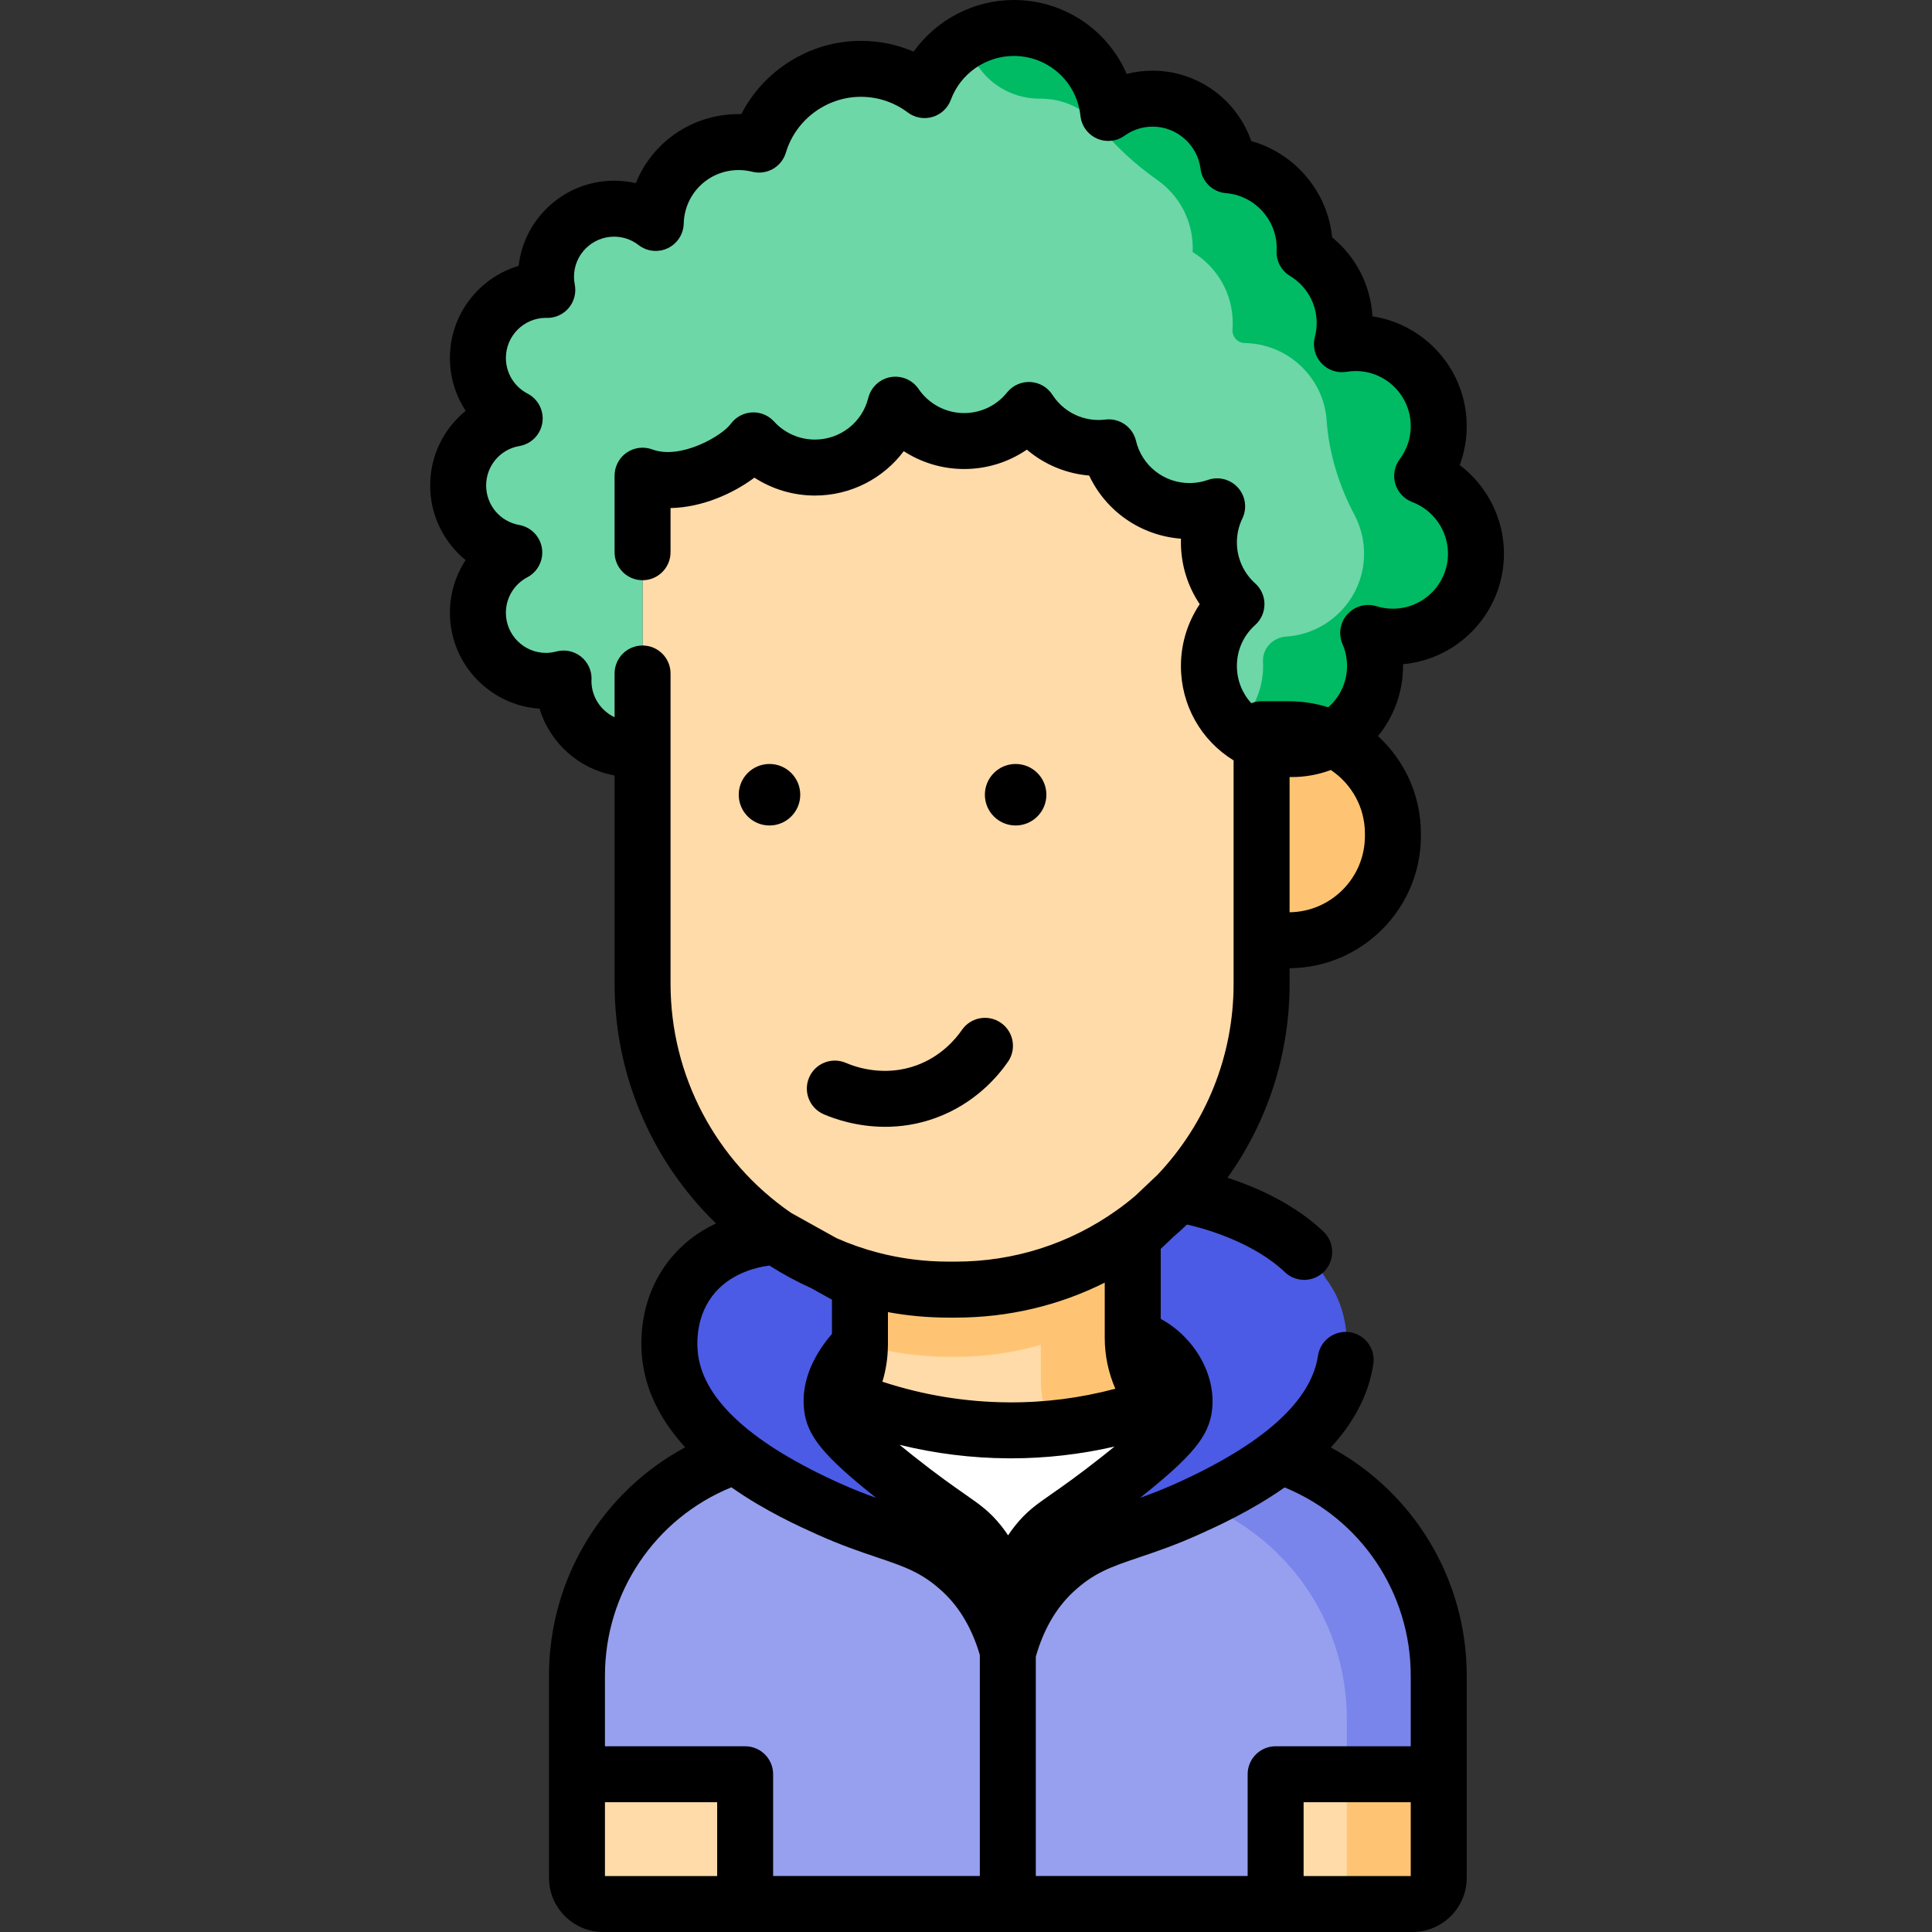 <svg height="512pt" viewBox="-114 0 512 512.001" width="512pt" xmlns="http://www.w3.org/2000/svg"><rect x="-114" y="0" width="512" height="512.001" fill="#333333" stroke="none"/><path d="m211.359 372.059c0-13.793-26.785-24.969-59.824-24.969-33.043 0-59.828 11.176-59.828 24.969 0 13.789 26.785 24.969 59.828 24.969 33.039 0 59.824-11.18 59.824-24.969zm0 0" fill="#4b5be5"/><path d="m267.281 444.074v53.559c0 3.836-3.117 6.949-6.953 6.949h-214.473c-3.836 0-6.953-3.113-6.953-6.949v-53.559c0-27.152 17.84-51.074 43.855-58.816l12.332-3.68c6.258-1.855 11.422-5.91 14.746-11.172 2.598-4.105 4.062-8.938 4.062-14.051v-24.27l72.285-12.855v35.305c0 6.723 2.551 12.984 6.852 17.699 3.156 3.473 7.25 6.113 11.957 7.527l18.441 5.496c26.016 7.742 43.848 31.664 43.848 58.816zm0 0" fill="#ffdba9"/><g fill="#ffc473"><path d="m70.727 392.953c4.805-1.43 8.953-4.156 12.129-7.723l-.098.027c-7.246 2.156-13.855 5.57-19.625 9.961zm0 0"/><path d="m223.434 385.258-18.441-5.496c-4.707-1.414-8.801-4.055-11.957-7.527-4.301-4.715-6.852-10.977-6.852-17.699v-35.305l-72.285 12.855v7.039l47.922-8.523v35.305c0 6.723 2.551 12.984 6.855 17.699 3.152 3.473 7.246 6.113 11.953 7.527l18.441 5.496c26.02 7.742 43.848 31.664 43.848 58.816v49.137h17.41c3.836 0 6.953-3.113 6.953-6.953v-53.555c0-27.152-17.832-51.074-43.848-58.816zm0 0"/><path d="m186.184 319.23v25.395c-13.23 9.414-29.418 14.941-46.891 14.941h-1.969c-8.148 0-16.012-1.195-23.426-3.438v-24.039zm0 0"/></g><path d="m56.289 126.059v-24.156h164.051v158.82c0 44.766-36.293 81.047-81.047 81.047h-1.969c-44.758 0-81.039-36.281-81.039-81.047v-134.664zm0 0" fill="#ffdba9"/><path d="m227.508 249.18h-7.172v-55.93h7.172c15.258 0 27.629 12.371 27.629 27.629v.672c0 15.258-12.371 27.629-27.629 27.629zm0 0" fill="#ffc473"/><path d="m267.281 444.074v26.125h-43.227v34.387h-140.582v-34.387h-44.57v-26.125c0-27.152 17.84-51.074 43.855-58.816l12.332-3.68c6.258-1.855 40.336 3.543 58.066 3.652 15.227.086 47.129-6.883 51.836-5.469l18.441 5.496c26.016 7.742 43.848 31.664 43.848 58.816zm0 0" fill="#96a0ef"/><path d="m223.434 385.258-18.441-5.496c-4.707-1.414-10.418 1.781-13.574-1.691-8.191 2.922-10.352 3.547-20.766 4.562 1.004 1.836-3.387-.57-1.98.973 3.156 3.473 7.25 6.113 11.957 7.527l18.441 5.496c26.016 7.742 43.848 31.664 43.848 58.816v14.754h24.359v-26.125c.004-27.152-17.828-51.074-43.844-58.816zm0 0" fill="#7985eb"/><path d="m198.465 376.793c-1.801 3.027-5.953 7.238-15.77 15.004-15.062 11.895-17.723 11.934-21.965 17.254-.742.93-1.492 1.988-2.223 3.195-2.859 4.715-5.352 11.719-5.352 22.207 0-10.559-2.523-17.57-5.398-22.297-.723-1.168-1.453-2.195-2.176-3.105-4.242-5.32-6.902-5.359-21.961-17.254-12.707-10.051-15.934-14.152-16.852-17.438 1.148-1.215 2.176-2.539 3.066-3.953 10.848 4.391 25.66 8.543 43.391 8.652 15.227.09 28.625-2.84 39.809-6.824 1.582 1.742 3.414 3.285 5.43 4.559zm0 0" fill="#fff"/><path d="m262.891 126.117c2.746-3.676 4.391-8.234 4.391-13.188 0-12.156-9.859-22.016-22.012-22.016-1.246 0-2.453.109-3.641.309.465-1.781.723-3.66.723-5.586 0-7.992-4.262-14.98-10.629-18.84.02-.355.027-.699.027-1.059 0-11.562-8.902-21.027-20.234-21.934-1.273-9.957-9.758-17.656-20.062-17.656-4.387 0-8.438 1.41-11.746 3.785-1.336-12.652-12.035-22.516-25.043-22.516-10.844 0-20.09 6.855-23.637 16.469-4.703-3.539-10.551-5.641-16.895-5.641-12.742 0-23.5 8.469-26.969 20.082-1.727-.434-3.531-.672-5.391-.672-11.969 0-21.688 9.543-21.992 21.43-3.059-2.352-6.875-3.777-11.027-3.777-9.969 0-18.059 8.09-18.059 18.059 0 1.188.129 2.352.348 3.48-.121 0-.227-.02-.348-.02-9.969 0-18.047 8.078-18.047 18.055 0 6.973 3.965 13.016 9.75 16.02-8.504 1.453-14.98 8.852-14.98 17.77 0 8.891 6.418 16.258 14.871 17.762-5.734 3.027-9.641 9.039-9.641 15.969 0 9.969 8.078 18.047 18.047 18.047 1.613 0 3.176-.227 4.66-.621 0 .207-.031.414-.031.621 0 9.969 8.078 18.059 18.059 18.059.988 0 1.957-.078 2.906-.238v-64.188c0-8.02 0-8.02 0-8.02 11.191 4.156 25.363-3.906 29.367-9.355 4.027 4.43 9.84 7.211 16.297 7.211 10.312 0 18.965-7.09 21.348-16.664 3.965 5.816 10.641 9.633 18.207 9.633 6.941 0 13.133-3.215 17.168-8.238 3.914 6.062 10.727 10.078 18.48 10.078.91 0 1.809-.059 2.691-.168 2.312 9.68 11.016 16.879 21.398 16.879 2.559 0 5.023-.445 7.316-1.246-1.402 2.887-2.184 6.133-2.184 9.562 0 6.496 2.816 12.34 7.309 16.367-4.488 4.035-7.309 9.867-7.309 16.375 0 9.312 5.785 17.273 13.961 20.488 2.492.988 5.211 1.523 8.051 1.523 12.152 0 22.012-9.859 22.012-22.012 0-3.117-.652-6.074-1.809-8.754 2.066.645 4.262.992 6.543.992 12.156 0 22.016-9.852 22.016-22.004-.004-9.438-5.938-17.477-14.262-20.613zm0 0" fill="#6dd7a7"/><path d="m102.859 20.598c-1.238.543-2.422 1.176-3.559 1.883.707.441 1.398.902 2.062 1.402.418-1.137.922-2.23 1.496-3.285zm0 0" fill="#8adcb2"/><path d="m262.891 126.117c3.102-4.148 4.793-9.418 4.309-15.113-.941-11.078-10.297-19.812-21.414-20.082-1.43-.035-2.805.074-4.156.301.465-1.781.723-3.66.723-5.586 0-7.992-4.262-14.984-10.629-18.84.02-.355.027-.703.027-1.059 0-11.562-8.902-21.027-20.234-21.934-1.273-9.957-9.758-17.656-20.062-17.656-4.387 0-8.438 1.41-11.746 3.785-1.336-12.656-12.035-22.516-25.043-22.516-5.547 0-10.668 1.801-14.832 4.84 2.176 1.586 4.086 3.516 5.652 5.703 3.746 5.227 9.742 8.227 16.172 8.188h.133c6.367 0 12.039 2.941 15.746 7.535 4.363 5.414 9.551 10.059 15.23 14.074 5.641 3.98 9.32 10.547 9.32 17.98 0 .355-.008.703-.031 1.059 6.371 3.855 10.633 10.848 10.633 18.84 0 .562-.023 1.129-.066 1.684-.152 1.945 1.379 3.566 3.332 3.598.055 0 .113.004.168.004 11.117.27 20.469 9.004 21.414 20.082.008.105.016.215.023.32.625 8.824 3.258 17.312 7.391 25.129 1.961 3.719 2.895 8.062 2.41 12.66-1.102 10.457-9.738 18.789-20.223 19.555-.074.004-.148.008-.223.016-3.535.223-6.391 3.121-6.207 6.66.02.379.031.762.031 1.145 0 6.441-2.77 12.234-7.18 16.258 1.969 1.797 4.262 3.242 6.781 4.234 2.801 1.109 5.887 1.648 9.105 1.496 10.906-.504 19.953-9.207 20.875-20.086.324-3.812-.336-7.434-1.727-10.652 2.562.797 5.324 1.137 8.207.926 10.488-.762 19.125-9.098 20.227-19.551 1.094-10.445-5.117-19.598-14.137-22.996zm0 0" fill="#00bb64"/><path d="m153.156 434.453c0 .98-.02 1.988-.07 3.035-1.395-5.09-3.648-10.648-7.414-15.73-1.316-1.781-2.82-3.5-4.539-5.121-10.426-9.82-18.73-9.199-35.391-16.684-4.855-2.184-15.367-6.902-24.715-14.152-8.355-6.465-15.77-14.949-17.332-25.422-.297-1.996-1.625-12.41 5.141-21.379 7.891-10.461 20.875-11.145 22.961-11.223l22.102 10.551v18.027c-3.164 3.234-8.289 9.453-7.426 16.512.059.496.148.98.297 1.492.918 3.285 4.141 7.387 16.848 17.438 15.062 11.895 17.723 11.934 21.965 17.254.719.91 1.453 1.938 2.176 3.105 2.875 4.727 5.398 11.738 5.398 22.297zm0 0" fill="#4b5be5"/><path d="m242.609 360.379c-1.562 10.48-9 18.977-17.355 25.453-9.336 7.23-19.836 11.945-24.684 14.121-16.66 7.484-24.977 6.863-35.391 16.684-1.777 1.668-3.332 3.461-4.676 5.309-3.688 5.023-5.895 10.52-7.277 15.543-.051-1.047-.07-2.055-.07-3.035 0-10.492 2.492-17.492 5.352-22.211.73-1.203 1.48-2.262 2.223-3.191 4.242-5.32 6.902-5.359 21.965-17.258 9.816-7.762 13.973-11.973 15.77-15 .902-1.504 1.215-2.707 1.367-3.926.867-7.059-5.016-16.195-13.648-18.332v-27.699l11.855-10.285c2.078.082 29.082 4.984 39.438 22.449 6.762 8.969 5.438 19.383 5.133 21.379zm0 0" fill="#4b5be5"/><path d="m98.074 210.609c0 4.504-3.648 8.152-8.152 8.152-4.5 0-8.148-3.648-8.148-8.152 0-4.5 3.648-8.148 8.148-8.148 4.504 0 8.152 3.648 8.152 8.148zm0 0"/><path d="m163.301 210.609c0 4.504-3.648 8.152-8.148 8.152-4.504 0-8.152-3.648-8.152-8.152 0-4.5 3.648-8.148 8.152-8.148 4.5 0 8.148 3.648 8.148 8.148zm0 0"/><path d="m104.305 295.297c2.879 1.238 8.824 3.32 16.289 3.32 4.105 0 8.672-.629 13.438-2.379 10.293-3.77 16.387-10.938 19.102-14.875 2.324-3.371 1.477-7.988-1.895-10.312-3.371-2.328-7.988-1.48-10.316 1.891-1.715 2.488-5.555 7.012-11.996 9.371-8.422 3.086-15.922.582-18.754-.637-3.762-1.621-8.125.113-9.746 3.875-1.617 3.762.117 8.125 3.879 9.746zm0 0"/><path d="m284.566 146.727c0-9.332-4.496-18.012-11.723-23.492 1.223-3.266 1.852-6.742 1.852-10.309 0-14.715-10.855-26.941-24.98-29.094-.492-8.246-4.355-15.758-10.688-20.934-1.184-12.113-9.871-22.285-21.434-25.512-3.77-10.945-14.18-18.656-26.141-18.656-2.344 0-4.648.293-6.871.863-5.035-11.637-16.59-19.594-29.922-19.594-10.652 0-20.512 5.266-26.539 13.68-4.379-1.879-9.105-2.852-13.988-2.852-13.43 0-25.684 7.734-31.68 19.418-.227-.004-.453-.008-.684-.008-12.402 0-22.93 7.496-27.277 18.301-1.863-.43-3.785-.648-5.742-.648-13.062 0-23.863 9.887-25.309 22.57-10.52 3.129-18.211 12.895-18.211 24.418 0 5.09 1.5 9.926 4.188 14-5.801 4.695-9.418 11.859-9.418 19.789 0 7.906 3.609 15.062 9.395 19.766-2.672 4.07-4.164 8.898-4.164 13.965 0 13.469 10.512 24.527 23.758 25.406 2.742 9.066 10.414 16.004 19.883 17.703v55.215c0 24.152 9.84 46.973 26.875 63.5-4.465 2.102-9.074 5.332-12.832 10.309-7.969 10.57-7.238 22.367-6.551 26.945 1.285 8.617 5.621 15.945 11.219 22.078-21.988 11.84-36.098 34.875-36.098 60.52v53.559c0 7.922 6.445 14.367 14.367 14.367h214.477c7.922 0 14.367-6.445 14.367-14.367v-53.559c0-25.605-14.078-48.625-36.008-60.477 5.617-6.141 9.969-13.484 11.258-22.121.605-4.051-2.188-7.824-6.238-8.43-4.051-.602-7.824 2.188-8.43 6.238-1.801 12.047-14.504 23.453-37.75 33.902-3.449 1.547-6.555 2.742-9.395 3.754 13.922-11.07 18.23-16.344 19.062-23.172 1.16-9.504-4.758-19.488-13.594-24.246v-18.555l3.301-3.129c1.246-1.062 2.469-2.176 3.664-3.324 5.887 1.328 17.969 5.059 25.957 12.633 2.969 2.82 7.664 2.695 10.484-.277 2.816-2.973 2.691-7.668-.281-10.484-7.688-7.293-17.574-11.723-25.434-14.262 10.68-14.922 16.461-32.777 16.461-51.402v-4.133c19.211-.137 34.797-15.797 34.797-35.039v-.668c0-10.203-4.383-19.398-11.363-25.809 4.141-5.07 6.629-11.539 6.629-18.582 0-.156 0-.312-.004-.469 14.977-1.355 26.754-13.977 26.754-29.297zm-129.633 257.699c-.629.789-1.215 1.609-1.777 2.449-.566-.84-1.152-1.66-1.777-2.449-3.07-3.852-5.586-5.605-9.758-8.512-2.965-2.07-7.031-4.902-13.402-9.938-1.379-1.086-2.645-2.109-3.828-3.082 9.434 2.316 19.062 3.52 28.789 3.578.238 0 .473.004.711.004 9.25 0 18.441-1.051 27.469-3.121-1.02.832-2.109 1.707-3.266 2.621-6.375 5.035-10.438 7.867-13.402 9.938-4.172 2.906-6.691 4.66-9.758 8.512zm26.648-36.395c-9.281 2.461-18.773 3.691-28.316 3.609-11.348-.07-22.559-1.906-33.418-5.469.938-3.09 1.438-6.316 1.457-9.594.004-.074.012-.145.012-.219v-8.629c5.25.961 10.609 1.453 16.008 1.453h1.969c13.875 0 27.305-3.176 39.473-9.266v14.617c0 4.695.977 9.281 2.816 13.496zm-106.824-24.566c4.445-5.891 11.438-7.59 15.141-8.082 3.57 2.27 7.293 4.293 11.113 6.008l5.469 3.043v9.043c-5.648 6.594-8.188 13.559-7.367 20.293.832 6.828 5.141 12.102 19.062 23.172-2.84-1.012-5.941-2.207-9.391-3.758-23.25-10.445-35.953-21.852-37.75-33.902-.32-2.129-.992-9.562 3.723-15.816zm5.066 50.688c8.961 6.301 18.121 10.426 22.879 12.562 6.191 2.781 11.195 4.473 15.613 5.965 7.582 2.559 12.156 4.105 17.73 9.355 4.379 4.125 7.605 9.703 9.625 16.555v58.574h-54.781v-26.969c0-4.094-3.32-7.414-7.418-7.414h-37.152v-18.707c0-22.07 13.32-41.676 33.504-49.922zm-33.504 83.461h29.738v19.555h-29.738zm185.152 19.555v-19.555h28.391v19.555zm-27.867-90.453c4.75-2.133 13.891-6.25 22.836-12.531 20.137 8.258 33.422 27.852 33.422 49.891v18.703h-35.809c-4.094 0-7.414 3.32-7.414 7.418v26.969h-56.137v-58.145c2.012-7.051 5.289-12.77 9.758-16.984 5.574-5.25 10.152-6.797 17.734-9.355 4.414-1.492 9.422-3.184 15.609-5.965zm44.113-185.164c0 11.062-8.934 20.074-19.965 20.211v-35.855c.211.004.422.016.633.016 3.621 0 7.09-.66 10.293-1.863 5.441 3.625 9.039 9.809 9.039 16.82zm7.418-60.238c-1.484 0-2.949-.219-4.344-.656-2.77-.859-5.781-.027-7.719 2.125s-2.441 5.238-1.293 7.898c.797 1.848 1.203 3.801 1.203 5.812 0 4.363-1.938 8.273-4.98 10.949-3.316-1.043-6.844-1.605-10.496-1.605h-7.172c-.965 0-1.879.188-2.723.52-2.414-2.625-3.82-6.109-3.82-9.867 0-4.191 1.719-8.047 4.848-10.859 1.566-1.406 2.461-3.414 2.457-5.52 0-2.105-.895-4.113-2.465-5.516-3.078-2.758-4.84-6.711-4.84-10.844 0-2.23.484-4.355 1.438-6.32 1.312-2.699.867-5.926-1.129-8.172-1.996-2.242-5.148-3.062-7.984-2.074-1.582.555-3.223.832-4.875.832-6.777 0-12.609-4.602-14.188-11.188-.875-3.672-4.371-6.102-8.121-5.637-.602.074-1.199.113-1.781.113-4.969 0-9.547-2.5-12.25-6.684-1.293-2-3.469-3.262-5.848-3.383-2.387-.121-4.676.906-6.164 2.766-2.789 3.473-6.938 5.465-11.387 5.465-4.832 0-9.344-2.391-12.074-6.395-1.648-2.418-4.559-3.637-7.438-3.125-2.875.516-5.184 2.672-5.887 5.512-1.617 6.496-7.438 11.035-14.152 11.035-4.109 0-8.051-1.742-10.809-4.777-1.496-1.648-3.66-2.543-5.875-2.422-2.223.117-4.273 1.223-5.59 3.016-2.418 3.289-13.34 9.57-20.812 6.793-2.273-.844-4.82-.52-6.816.863-1.992 1.387-3.18 3.664-3.18 6.09v20.293c0 4.094 3.32 7.414 7.414 7.414 4.098 0 7.418-3.32 7.418-7.414v-11.707c8.453-.172 16.621-3.879 22.227-8.059 4.73 3.062 10.293 4.742 16.02 4.742 9.512 0 18.133-4.52 23.555-11.762 4.699 3.047 10.238 4.73 16 4.73 6.031 0 11.789-1.816 16.625-5.137 4.617 3.93 10.367 6.352 16.516 6.871 4.461 9.473 13.68 15.922 24.328 16.73-.012.328-.016.656-.016.984 0 5.875 1.766 11.57 4.984 16.371-3.219 4.805-4.984 10.496-4.984 16.371 0 10.402 5.355 19.746 13.961 25.031v47.656.047 11.496c0 18.906-7.152 36.871-20.145 50.602l-5.82 5.508c-1.625 1.395-3.324 2.719-5.07 3.953-12.477 8.875-27.207 13.566-42.594 13.566h-1.969c-6.285 0-12.504-.785-18.492-2.344-3.812-.984-7.551-2.289-11.141-3.875l-12.023-6.691c-20.02-13.766-31.961-36.438-31.961-60.719v-82.23c0-4.098-3.32-7.418-7.418-7.418-4.094 0-7.414 3.32-7.414 7.418v11.594c-3.578-1.68-6.074-5.297-6.133-9.492.02-.258.027-.512.027-.77 0-2.301-1.07-4.477-2.895-5.879-1.828-1.406-4.203-1.879-6.43-1.285-.93.246-1.852.371-2.746.371-5.863 0-10.633-4.766-10.633-10.629 0-3.953 2.18-7.559 5.688-9.41 2.801-1.477 4.355-4.574 3.867-7.703-.488-3.129-2.91-5.605-6.031-6.16-5.07-.902-8.754-5.301-8.754-10.457 0-5.188 3.707-9.586 8.816-10.461 3.141-.535 5.586-3.016 6.078-6.164.492-3.148-1.082-6.258-3.906-7.727-3.551-1.844-5.754-5.461-5.754-9.438 0-5.801 4.656-10.527 10.426-10.637.18.012.359.016.547.016 2.215 0 4.312-.988 5.719-2.691 1.41-1.707 1.984-3.953 1.566-6.129-.145-.73-.215-1.426-.215-2.074 0-5.867 4.773-10.641 10.641-10.641 2.352 0 4.602.773 6.5 2.238 2.211 1.703 5.195 2.02 7.715.816 2.52-1.199 4.152-3.711 4.227-6.504.203-7.965 6.609-14.203 14.578-14.203 1.199 0 2.402.152 3.578.449 3.852.969 7.781-1.266 8.918-5.07 2.602-8.707 10.77-14.789 19.867-14.789 4.523 0 8.824 1.434 12.434 4.148 1.875 1.41 4.305 1.848 6.555 1.188 2.246-.66 4.051-2.348 4.863-4.547 2.562-6.945 9.266-11.617 16.676-11.617 9.117 0 16.715 6.824 17.668 15.879.277 2.625 1.93 4.906 4.34 5.988 2.406 1.082 5.211.801 7.355-.738 2.188-1.57 4.754-2.398 7.426-2.398 6.43 0 11.891 4.809 12.707 11.184.445 3.48 3.27 6.172 6.766 6.453 7.52.602 13.41 6.988 13.41 14.539 0 .219-.004.43-.016.648-.156 2.734 1.215 5.336 3.562 6.754 4.418 2.676 7.055 7.348 7.055 12.496 0 1.238-.16 2.488-.48 3.711-.637 2.434.004 5.02 1.699 6.875 1.695 1.859 4.215 2.727 6.695 2.312.828-.137 1.621-.203 2.418-.203 8.051 0 14.598 6.547 14.598 14.594 0 3.176-1.008 6.203-2.914 8.754-1.398 1.867-1.832 4.281-1.18 6.52.656 2.238 2.324 4.039 4.504 4.859 5.656 2.129 9.457 7.621 9.457 13.668.004 8.043-6.547 14.586-14.594 14.586zm0 0"/></svg>